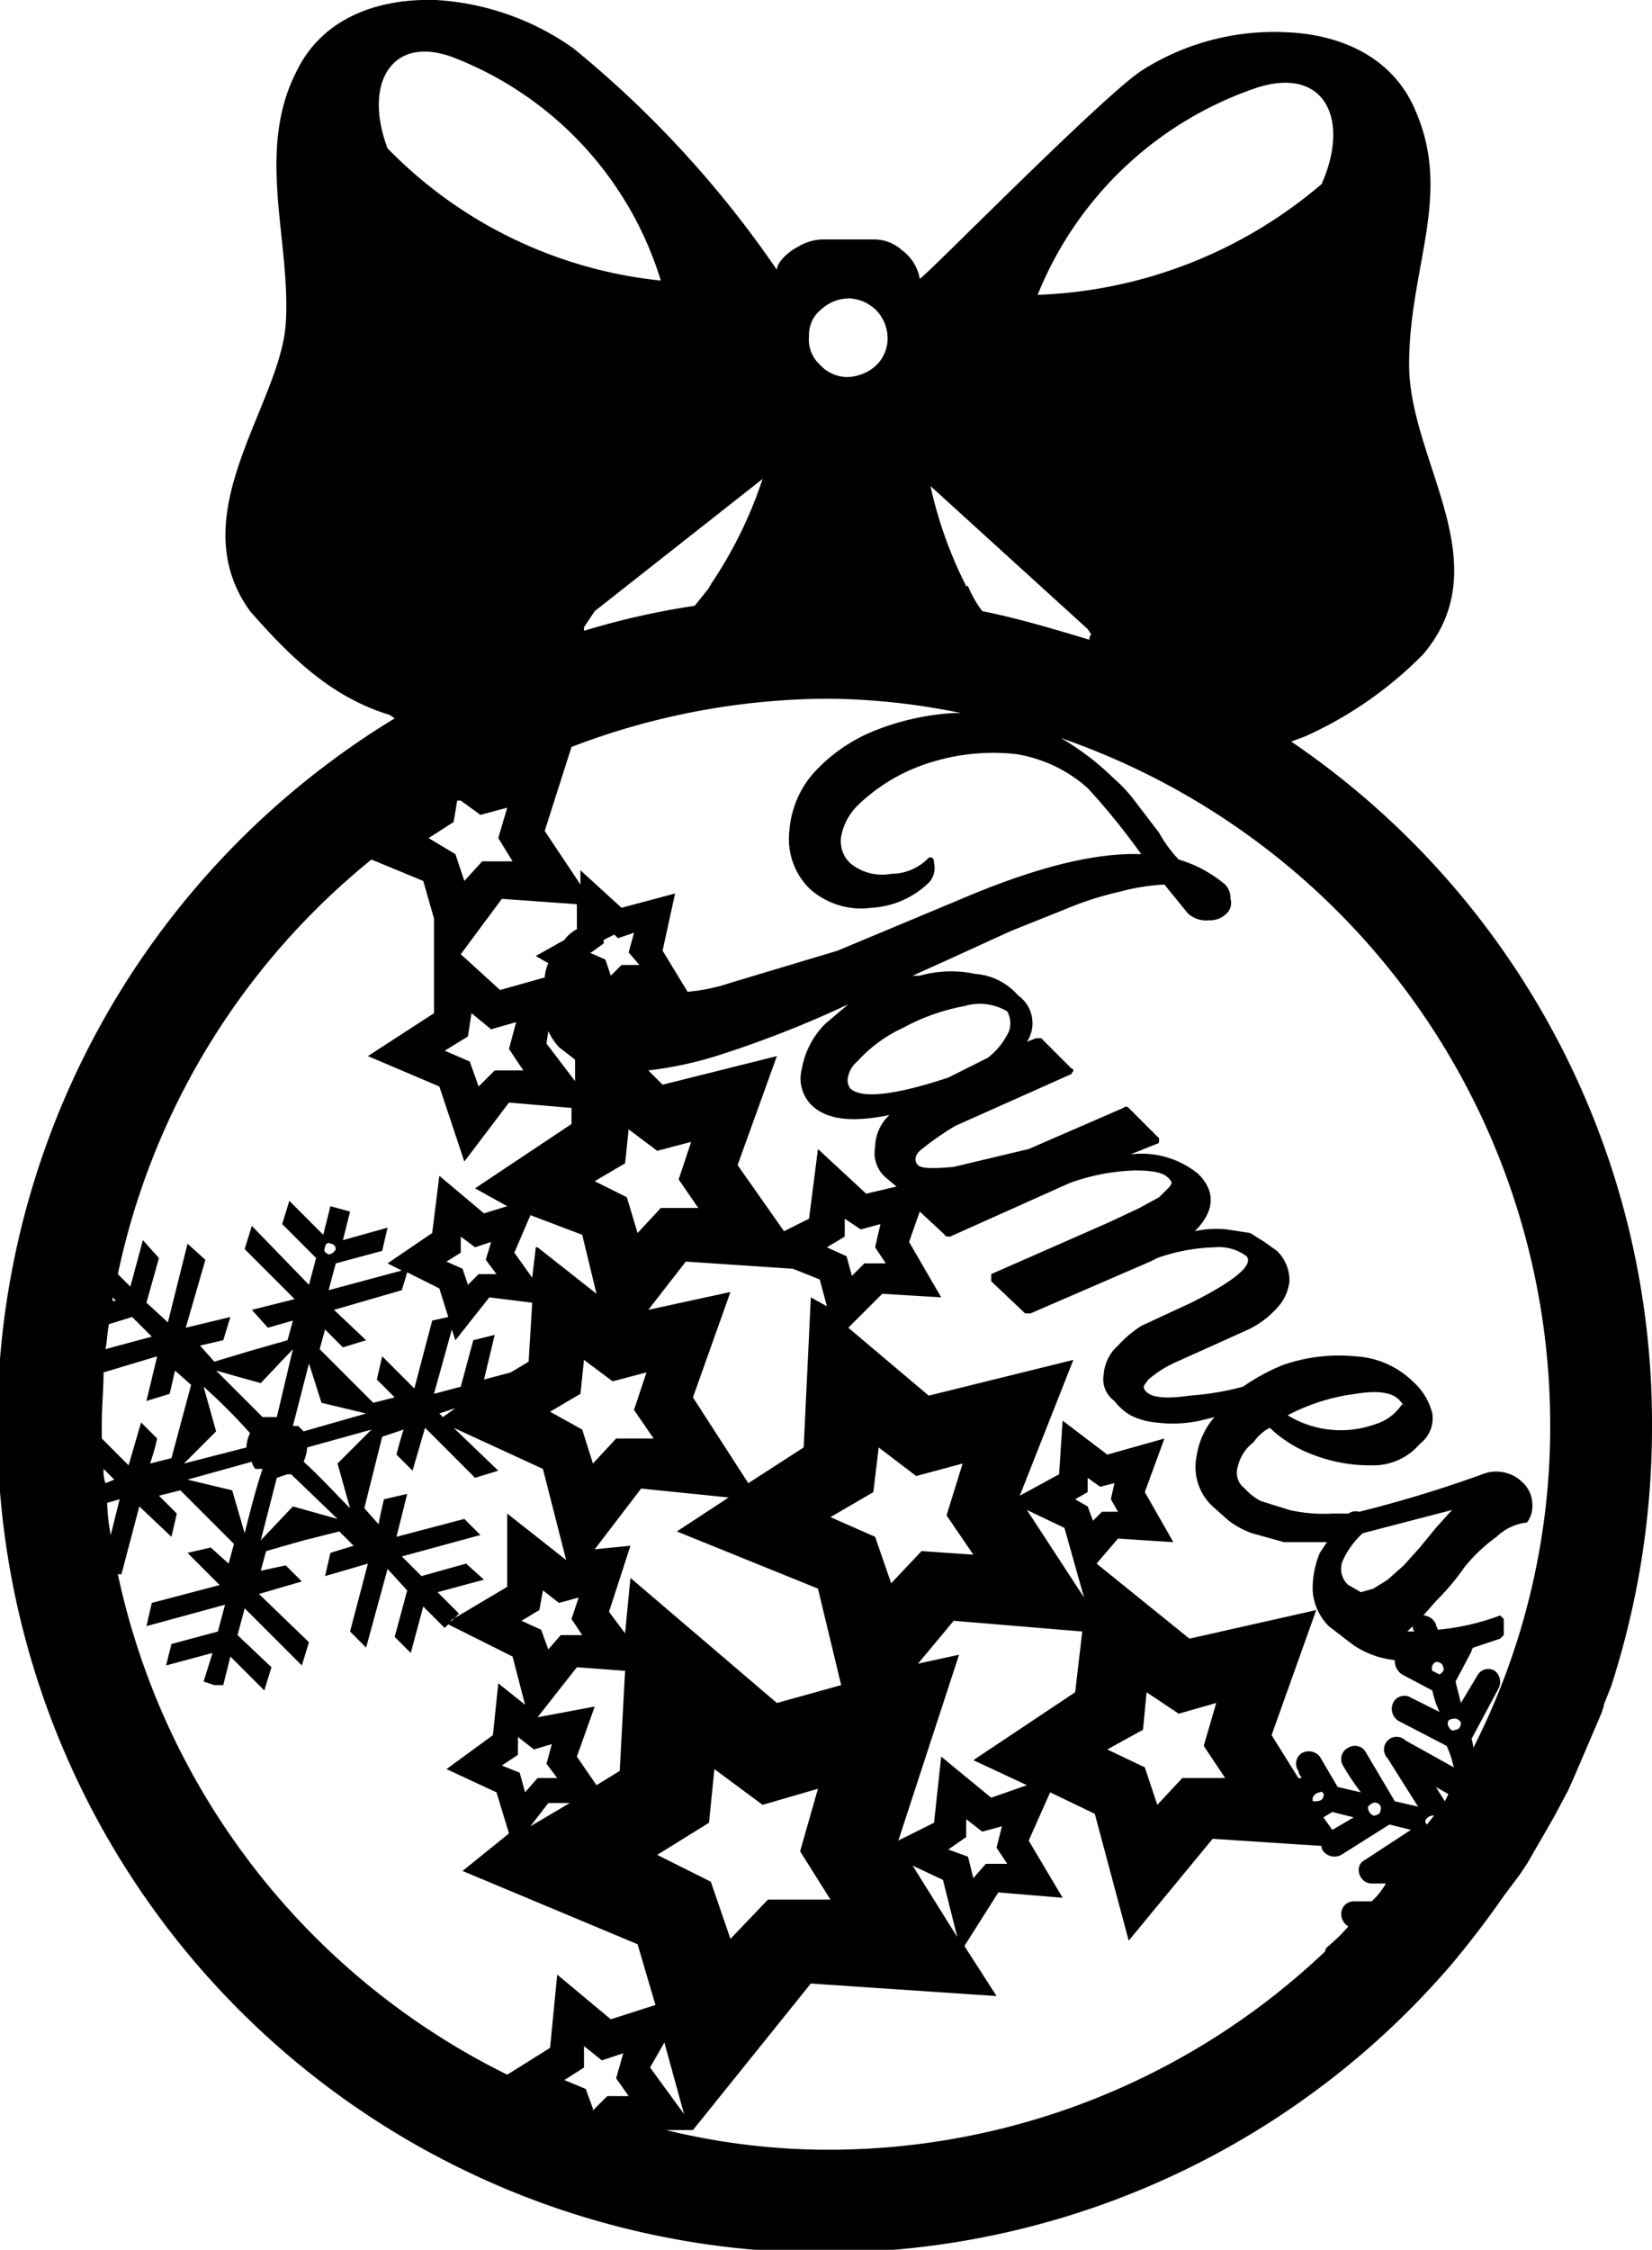 <svg xmlns="http://www.w3.org/2000/svg" viewBox="0 0 92.5 125.9"><defs><style>.cls-1{fill:#000001;fill-rule:evenodd;}</style></defs><title>James</title><g id="Layer_2" data-name="Layer 2"><g id="Layer_1-2" data-name="Layer 1"><path class="cls-1" d="M72.3,41.5l.8-.3h0a21.8,21.8,0,0,0,6.6-4.6c4.3-5.1-.8-10.8-.8-16.2s2.4-9.4.4-14.1c-1.2-3-4.1-4.4-7.4-4.5A13.8,13.8,0,0,0,64,3.9C61.9,5.2,51.7,15.6,51.5,15.6a2.5,2.5,0,0,0-1-1.6,2.3,2.3,0,0,0-1.6-.6H46a2.8,2.8,0,0,0-1.3.4c-.6.3-1.2.9-1.2,1.3A58.8,58.8,0,0,0,32.1,2.7,14.8,14.8,0,0,0,24.4,0C21-.1,18,1.1,16.6,4c-2.3,4.5-.3,9.5-.6,14.1s-5.9,10.7-2,16.1c2.2,2.5,4.5,4.8,7.8,5.8h0l.3.2a46.3,46.3,0,1,0,59.2,69.7c1-1.2,2-2.5,2.9-3.8l.3-.4h0l.6-.8.4-.6,1.5-2.6h0l.8-1.5.4-.9,1.5-3.5c0-.1.1-.2.1-.4l.4-1a47,47,0,0,0,2.3-14.6A46.1,46.1,0,0,0,72.3,41.5Zm4.2,56.6a.7.7,0,0,0-1-.3.7.7,0,0,0-.3,1,13,13,0,0,0,1,1.5l-1.3-.3-1-1.7a.8.8,0,0,0-1-.2.7.7,0,0,0-.2,1,.8.8,0,0,0,.2.4h-.2l-1.5-2.4,2.5-7-7.1,1.6-5.2-4.2,1.2-1.4,3.1.2-1.6-2.8,1.1-3-3.2.9-2.5-1.9-.2,3-2.2,1.2,3-7.6-8.1,2-4.5-3.8,1.9-1.9,3.3.2-1.8-3.1.6-1.7,1.4,1.3c0,.1.2.1.3.1l6.7-3a11.8,11.8,0,0,1,3.6-.7c1,0,1.6.1,1.9.4s.2.3.1.5l-.6.6-1.1.6-1.7.8-6.6,2.9v.4l1.9,1.8h.3l6.7-2.9.4-.2a10.4,10.4,0,0,1,3.2-.6,2.6,2.6,0,0,1,1.8.5c.4.5-.7,1.4-3.1,2.6l-2.8,1.3a6.3,6.3,0,0,0-1.3,1.1,2.4,2.4,0,0,0-.8,1.6,1.5,1.5,0,0,0,.6,1.5,3.2,3.2,0,0,0,.9.8,3.9,3.9,0,0,0,1.4.4,7.3,7.3,0,0,0,2.5-.1l.8-.2a4.3,4.3,0,0,0-1,2.2,3,3,0,0,0,.9,2.8l.9.8a5,5,0,0,0,1.3.7l1.8.5h2.4l-.4.6a5.2,5.2,0,0,0-.4,2.1,3.1,3.1,0,0,0,.9,2l1.3,1a5,5,0,0,0,2.4.9.9.9,0,0,0,.4.8l1.7.9a5.6,5.6,0,0,0,.4,1.2l-1.6-.8a.7.7,0,0,0-1,.3.8.8,0,0,0,.3,1L81,97.7a5.6,5.6,0,0,1,.4,1.2l-2.7-1.5a.7.7,0,0,0-1,1l1.7,2.7-1.3-.3Zm.8,3.2c0,.2-.2.3-.4.3a.5.5,0,0,1-.3-.5c.1-.1.3-.3.5-.2A.3.3,0,0,1,77.3,101.3Zm-1.5.4-1.2.7-.5-.7.5-.3Zm-1.7-1.2c0,.2-.2.3-.4.3h-.2v-.2a.5.5,0,0,1,.4-.3C74,100.2,74.2,100.4,74.1,100.5Zm-5.5-1H66.2l-1.4,1.5-.7-2.1-2.1-1,2-1.1.2-2.1L66,95.9l2.1-.6-.7,2.4Zm-11.1.4-2,.7-2.8-2.3-.4,3.7-2,1,3.4-10.4-2.3.5,2-2.4,7.2.6-.4,3.4-5.7,3.8Zm-4.4,3.6,1-.7v-1l.9.7,1.1-.3-.3,1.2.6.9H55.2l-.7.8-.3-1.2Zm.5,4.9-2.5-4,1.7.8ZM33.2,118l-.4-1.1-1.2-.5,1.1-.7v-1.2l1,.8,1.2-.4-.4,1.4.7,1H34l-.8.8Zm3.6-14.2,2.9-1.8.3-3,2.7,2,3.1-.9-1,3.5,1.7,2.7H43l-2.1,2.2-1.1-3.2Zm1.5,14.5-1.9-2.6.8-1.4Zm5.2-23-8.2-7L35,91.4l-.9-1.2,1.2-3.7-2,.2,2.6-3.4,4.9.5-2.9,1.9,7.9,3.2,1.3,5.4Zm-13.4.8,2.2-2.8,2.7.2-.3,5.6-1.3.8-1.1-1.6,1-2.8Zm-5.6-7,2.6-.7-1-.9-2.5.7-1.1-1.1,4.4-1.2L26,85l-3.8,1,.6-2.4-1.3.3s-.2.8-.3,1.4l-.8-.9.5-2,.5-2,1.2-.4c-.2.6-.4,1.4-.4,1.4l.9.9.7-2.4,2.8,2.8,1.3-.4-2.5-2.4,5,2.3,1.3,5.1-3.3-2.6v4.1l-3.2,1.9h.1l.4-.4Zm-4.9-4.7c-.9-.9-1.7-1.8-2.6-2.6a2.4,2.4,0,0,0,.2-.8l3.6-1-1.9,1.9ZM7.9,79.6,7.2,82,5.7,80.5v-.8c0-1,.1-2,.1-2.9l3-.9-.6,2.5L9.5,78l.3-1.3.9.8L9.6,81.6l-1.2.3a11.9,11.9,0,0,0,.4-1.4ZM6,84.1l.7-.2-.5,2A11,11,0,0,1,6,84.1Zm.3-11.5.2.2H6.3Zm-.2,1.5,1.3-.4,1.1,1.1-2.6.7C6,75.1,6,74.6,6.1,74.1Zm-.3,8.1.6.6-.5.2A2.2,2.2,0,0,1,5.8,82.2Zm6.3-2.1-.7-2.5A31.9,31.9,0,0,1,14,80.2a1.9,1.9,0,0,0-.2.8l-3.5.9Zm6.1-5.7,1,1,1.3-.4-1.8-1.7,3.8-1.1.3-1,1.8.9.5,1.6-.9.2-1,3.8-1.8-1.8-.3,1.3,1,1-1.2.3L19.4,77l-1.5-1.5Zm0-4.6c0-.2.2-.3.3-.2a.3.3,0,0,1,.3.3.5.5,0,0,1-.4.3C18.2,70.1,18.1,70,18.2,69.8Zm9.6,1.5h-1l-.6.6-.3-.9-.9-.4.8-.5v-.9l.8.6.9-.3-.3,1ZM25.4,46l.2-1.2h.2l1.1.8,1.5-.4-.5,1.7.8,1.3H27l-1,1.1-.5-1.5L24,46.9Zm.8,12,.2-1.3,1.1.9,1.4-.4-.4,1.5.8,1.2H27.7l-.9.9-.5-1.4-1.4-.6ZM28,55.4l-2.2-2,2.3-3.1,4.2.3V52a2,2,0,0,0-.7.6l-1.6.9.7.4a2.4,2.4,0,0,0-.2.8ZM35.8,54h-1l-.6.6-.3-.9-.9-.4h.1l.7-.5v-.2h0l.6-.3.2.2.9-.3-.3,1.1Zm14.8,3.5A11.6,11.6,0,0,1,54,56.3a3,3,0,0,1,2.4.3,1.4,1.4,0,0,1,.1,1.1,4,4,0,0,1-1.2,1.5l-2.2,1.1c-3,1-4.9,1.2-5.5.6a.8.8,0,0,1-.1-.7,1.5,1.5,0,0,1,.5-.8A8,8,0,0,1,50.6,57.5Zm-4.4-.2a4.7,4.7,0,0,0-1.3,2.5,2.1,2.1,0,0,0,.6,2.1c.9.8,2.3.9,4.3.5h0a2.5,2.5,0,0,0-.8,1.8,1.8,1.8,0,0,0,.6,1.7l.6.5-1.7.4-2.7-2.5-.5,3.9-1.4.7-2.6-3.7,2.2-6.1-6.4,1.6-.8-.8a20.6,20.6,0,0,0,4.1-.9,59.8,59.8,0,0,0,7.1-2.8Zm5.7,9.5h0ZM36.3,73.3l2.1-2.7,6,.4,1.5.6.4,1.5-.9-.5L45,81l-3.1,2-3.1-4.8,2.1-5.9ZM35,65.1l.2-1.9,1.6,1.2,1.9-.5L38,66l1.1,1.6H37l-1.3,1.4L35.1,67l-1.8-.9Zm1.2,11.7-.7,2.1,1.1,1.6H34.5l-1.3,1.4-.6-1.9L30.8,79l1.7-1,.2-1.9,1.6,1.2Zm10.1-7,1-.6v-1l.9.6,1.1-.3-.3,1.3.6.9H48.4l-.7.7-.3-1.1ZM35.9,55.7h0Zm-5.2,2a3.5,3.5,0,0,0,.6.9l.9.7v1.2l-1.6-2.1Zm1.9,11.4.8,3.3-3.3-2.6H30l-.2,1.7-1-1.4.9-2.1Zm-2.8,3.8-.2,3.3-1,.6-1.5.4.6-2.5-1.2.3-.7,2.6-1.5.4,1-3.6.2.6,1.9-2.4Zm-5.2,6.2.9-.3-.7.5ZM18,78.5l2.5.6-3.5,1-.3-.3h-.3l.9-3.5Zm-2.5.8h-.8l-2.6-2.6,2.5.7,1.8-1.9Zm-1.4,2.5a.8.8,0,0,0,.2.4h.4c-.4,1.2-.7,2.4-1,3.6L13,83.4l-2.5-.6Zm1.4.9.6-.2h.2L18.9,85l-2.5-.7-1.8,1.9Zm14.7,7.4.2-1.1.9.7,1.1-.3L32,90.6l.6.9H31.4l-.7.8-.4-1.1-1.1-.5Zm1,9.4H30.1l-.7.8-.3-1.1-1-.4.9-.6v-1l.9.7,1-.3-.3,1.1Zm-.5,1.4h1.2l-2.2,1.3Zm15.8-16,2.4-1.4.3-2.5,2.1,1.6,2.6-.7L53,84.8,54.5,87l-2.9-.2-1.7,1.8L49,86Zm11-.4,2.1,1,1.1,3.9Zm2.7-.6.7-.4v-.8l.7.5.8-.2-.2.9.4.7h-.9l-.5.5-.3-.8Zm20.7,16.9-.5-.8.7.4Zm.6-4c-.2.1-.3,0-.4-.2s0-.4.2-.4a.4.4,0,0,1,.5.2C81.8,96.6,81.7,96.8,81.5,96.8Zm-.7-3.5c.1.1,0,.3-.2.4l-.4-.2a.4.4,0,0,1,.2-.5C80.6,93,80.8,93.1,80.8,93.3Zm-2-2,.3-.3a.4.4,0,0,0,.1.3Zm.7-4.7-.9,1-.9.8-.8.5-.7.2-.7-.4a1.2,1.2,0,0,1-.3-1.4,4.8,4.8,0,0,1,1.1-1.5l5-1.3-.9,1Zm.3,15.3a.5.5,0,0,1,.5-.3h0l-.4.5C79.9,102.1,79.8,102,79.8,101.9Zm7-22.2a39.6,39.6,0,0,1-4.3,18.1,4.3,4.3,0,0,0-.1-.5l1.5-2.8a.8.8,0,0,0-.2-1,.7.7,0,0,0-1,.3l-.9,1.5-.3-1.2.9-1.7c0-.1,0-.1.1-.2l1.5-.5.2-.2v-.9l-.2-.2a13.3,13.3,0,0,1-3.5.8c0-.1-.1-.2-.1-.3a.8.8,0,0,0-.7-.5l.7-.8a13.5,13.5,0,0,0,1.6-1.9A9.1,9.1,0,0,1,83.8,86a2.9,2.9,0,0,1,1.7-.8,1.5,1.5,0,0,0,.3-1,1.7,1.7,0,0,0-.5-1.2,2.1,2.1,0,0,0-2.3-.5,69,69,0,0,1-6.9,2.1.7.7,0,0,0-.6.1h-.9a8.6,8.6,0,0,1-2.4-.2L70.6,84a3.1,3.1,0,0,1-.9-.7,1.1,1.1,0,0,1-.4-1.2,2.4,2.4,0,0,1,.9-1.4,2.4,2.4,0,0,1,.9-.8,7,7,0,0,0,2.4,1.5,8.8,8.8,0,0,0,3.3.6,3.4,3.4,0,0,0,2.7-1.2,1.8,1.8,0,0,0,.7-1.7,3.5,3.5,0,0,0-1.1-1.8,5,5,0,0,0-3.2-1.4,9.5,9.5,0,0,0-4.1.5,11.4,11.4,0,0,0-2.2,1.2,15.7,15.7,0,0,1-3,.5c-1.3.2-2.1.1-2.4-.2s-.1-.4.1-.7a6.4,6.4,0,0,1,1.6-1l4-1.8a5.2,5.2,0,0,0,1.6-1.2,2.6,2.6,0,0,0,.7-1.5,2.3,2.3,0,0,0-.7-1.7l-.7-.5L70,69l-1.3-.2a5.5,5.5,0,0,0-1.8.1c1.1-1.1,1.2-2.2.2-3.2a5,5,0,0,0-3.8-1.1l1.5-.6c.1,0,.1-.1.1-.2s0-.1,0-.1L63.2,62a.2.2,0,0,0-.3,0l-5.3,2.3-4.2,1c-1.1.1-1.8.1-2-.1s-.2-.5.1-.8a15.8,15.8,0,0,1,2-1.4L60,60.1c0-.1.1-.1.1-.2a.1.1,0,0,0-.1-.1l-1.7-1.7H58l-.5.2a1.9,1.9,0,0,0-.5-2.6,3.5,3.5,0,0,0-2.4-1.2,6.5,6.5,0,0,0-3.1.1h-.4l2-.9,3.5-1.6,3-1.2a18.2,18.2,0,0,1,3.1-1,11.8,11.8,0,0,1,2.5-.4l1.3,1.6a1.5,1.5,0,0,0,1.2.4,1.3,1.3,0,0,0,1-.4.8.8,0,0,0,.2-.8,1.1,1.1,0,0,0-.3-.8A7.2,7.2,0,0,0,66,48.1a7.3,7.3,0,0,1-1.1-1.5l-1.3-1.7a8.6,8.6,0,0,0-1.3-1.4,14.8,14.8,0,0,0-2.9-2.2A40.7,40.7,0,0,1,86.8,79.7Zm-14.7-.5A11.2,11.2,0,0,1,75.9,78c1.2-.2,2.1-.1,2.5.4s.2.1.1.2-.5.8-1.5,1.1A5.7,5.7,0,0,1,72.1,79.2ZM70.4,4.9c3.8-1.2,5.2,1.8,3.6,5.4a25.9,25.9,0,0,1-15.9,6.2A20.2,20.2,0,0,1,70.4,4.9ZM60.9,35.2l.2.3a.4.4,0,0,0-.1.3c-2-.6-4-1.2-6-1.6a6.4,6.4,0,0,1-.8-1.4h-.1a23.5,23.5,0,0,1-2-5.6ZM46,17.3a2.3,2.3,0,0,1,1.6-.6,2.3,2.3,0,0,1,1.5.7,2.3,2.3,0,0,1,.6,1.6,2.1,2.1,0,0,1-.7,1.5,2.5,2.5,0,0,1-1.6.6,2.1,2.1,0,0,1-1.5-.7,1.9,1.9,0,0,1-.6-1.6A1.8,1.8,0,0,1,46,17.3Zm.3,21.8a38.2,38.2,0,0,1,7.5.8h-.4a14.3,14.3,0,0,0-4.2.9,9.3,9.3,0,0,0-3.3,2.1,5.5,5.5,0,0,0-1.7,3.6,3.9,3.9,0,0,0,1.1,3.2,4.3,4.3,0,0,0,3.5,1.1A5,5,0,0,0,52,49.4a1.2,1.2,0,0,0,.3-1.1q0-.4-.3-.3a2.9,2.9,0,0,1-2.1.9,2.8,2.8,0,0,1-2.3-.6,1.7,1.7,0,0,1-.5-1.5,3.3,3.3,0,0,1,1-1.8A10.1,10.1,0,0,1,52,42.7a11.7,11.7,0,0,1,4.9-.5,7.9,7.9,0,0,1,4,1.9,38.5,38.5,0,0,1,3,3.7c-2.7-.1-6.1.8-10.3,2.6l-6.7,2.8-6,1.8a10.3,10.3,0,0,1-2.4.5l-1.4-2.3.7-3.2-3,.8-2.3-2.1v.8l-2-3,1.5-4.7A40.5,40.5,0,0,1,46.3,39.1Zm-6.5-6.4h0c0,.1-.1.1-.1.2l-.8,1a42.9,42.9,0,0,0-6.2,1.4v-.2l.6-.9,9.4-7.4A23.9,23.9,0,0,1,39.8,32.7ZM21.7,8.3c-1.4-3.7.3-6.5,3.9-5A19.5,19.5,0,0,1,37,15.7,24.9,24.9,0,0,1,21.7,8.3Zm-.9,39.8,2.9,1.2.6,2.1v5.3l-3.7,2.4,4,1.7L26,65l2.5-3.3L32,62v.9l-5.4,3.6,1.8,1-1.3.4-2.5-2.1L24.2,69l-2.5,1.7.8.4-4.1,1.1.4-1.5,2.6-.7.3-1.3-2.5.7.4-1.6-1.1-.3-.4,1.6-1.9-1.9-.4,1.3,1.9,1.9-.4,1.5-3.2-3.3-.4,1.3,2.8,2.8-2.4.6.9,1,1.4-.4L16.1,75l-2.1.6-2,.6-.8-.9,1.3-.3.4-1.3-2.5.6,1.1-3.8-1-.9L9.4,74,8.2,72.9l.7-2.5-.9-1L7.3,72l-.7-.7A40.6,40.6,0,0,1,20.8,48.1ZM6.6,88.1h.2l1-3.8L9.6,86l.3-1.3-1-1,1.2-.3,1.5,1.5,1.5,1.5-.3,1.1-1-.9-1.3.3,1.8,1.8-3.8,1L8.2,91l4.4-1.2-.4,1.5L9.6,92l-.3,1.2,2.6-.7-.5,1.6.6.2h.5l.4-1.6,1.9,1.9.4-1.3-1.9-1.8.4-1.5,3.2,3.2.4-1.3-2.8-2.7,2.4-.7-.9-.9-1.4.3.3-1.1,2.1-.6,2-.5.8.8-1.3.4-.3,1.3,2.4-.7-1,3.8.9.9,1.2-4.4L22.8,89l-.7,2.6.9.9.7-2.6,1.2,1.2.2-.2,3.6,1.8.7,2.7-1.5-1.2-.3,2.9L25,99l2.8,1.3.7,2.3-2.6,2.1,9.8,4.1,1,3.4-2.5.8-3-2.5-.4,4.1-2.4,1.5A40.7,40.7,0,0,1,6.6,88.1Zm30.7,31.1h1.5l6.6-8.2,10.4.7L54,108.9l1.9-3,3.6.3L57.6,103l1.2-2.7,2.5,1.2,1.9,7.1,4.7-5.7,6.1.4a.4.4,0,0,0,.1.3.8.8,0,0,0,1,.2l2.7-1.7,1.2.3-2.6,1.7c-.6.3-.3,1.3.4,1.3h.8a3.9,3.9,0,0,1-.8,1h-1a.7.7,0,0,0-.7.7.8.8,0,0,0,.4.7,9.4,9.4,0,0,1-1,1c-.1.1-.3.2-.3.4a40.4,40.4,0,0,1-27.9,11.1A38.2,38.2,0,0,1,37.3,119.2Z"/></g></g></svg>